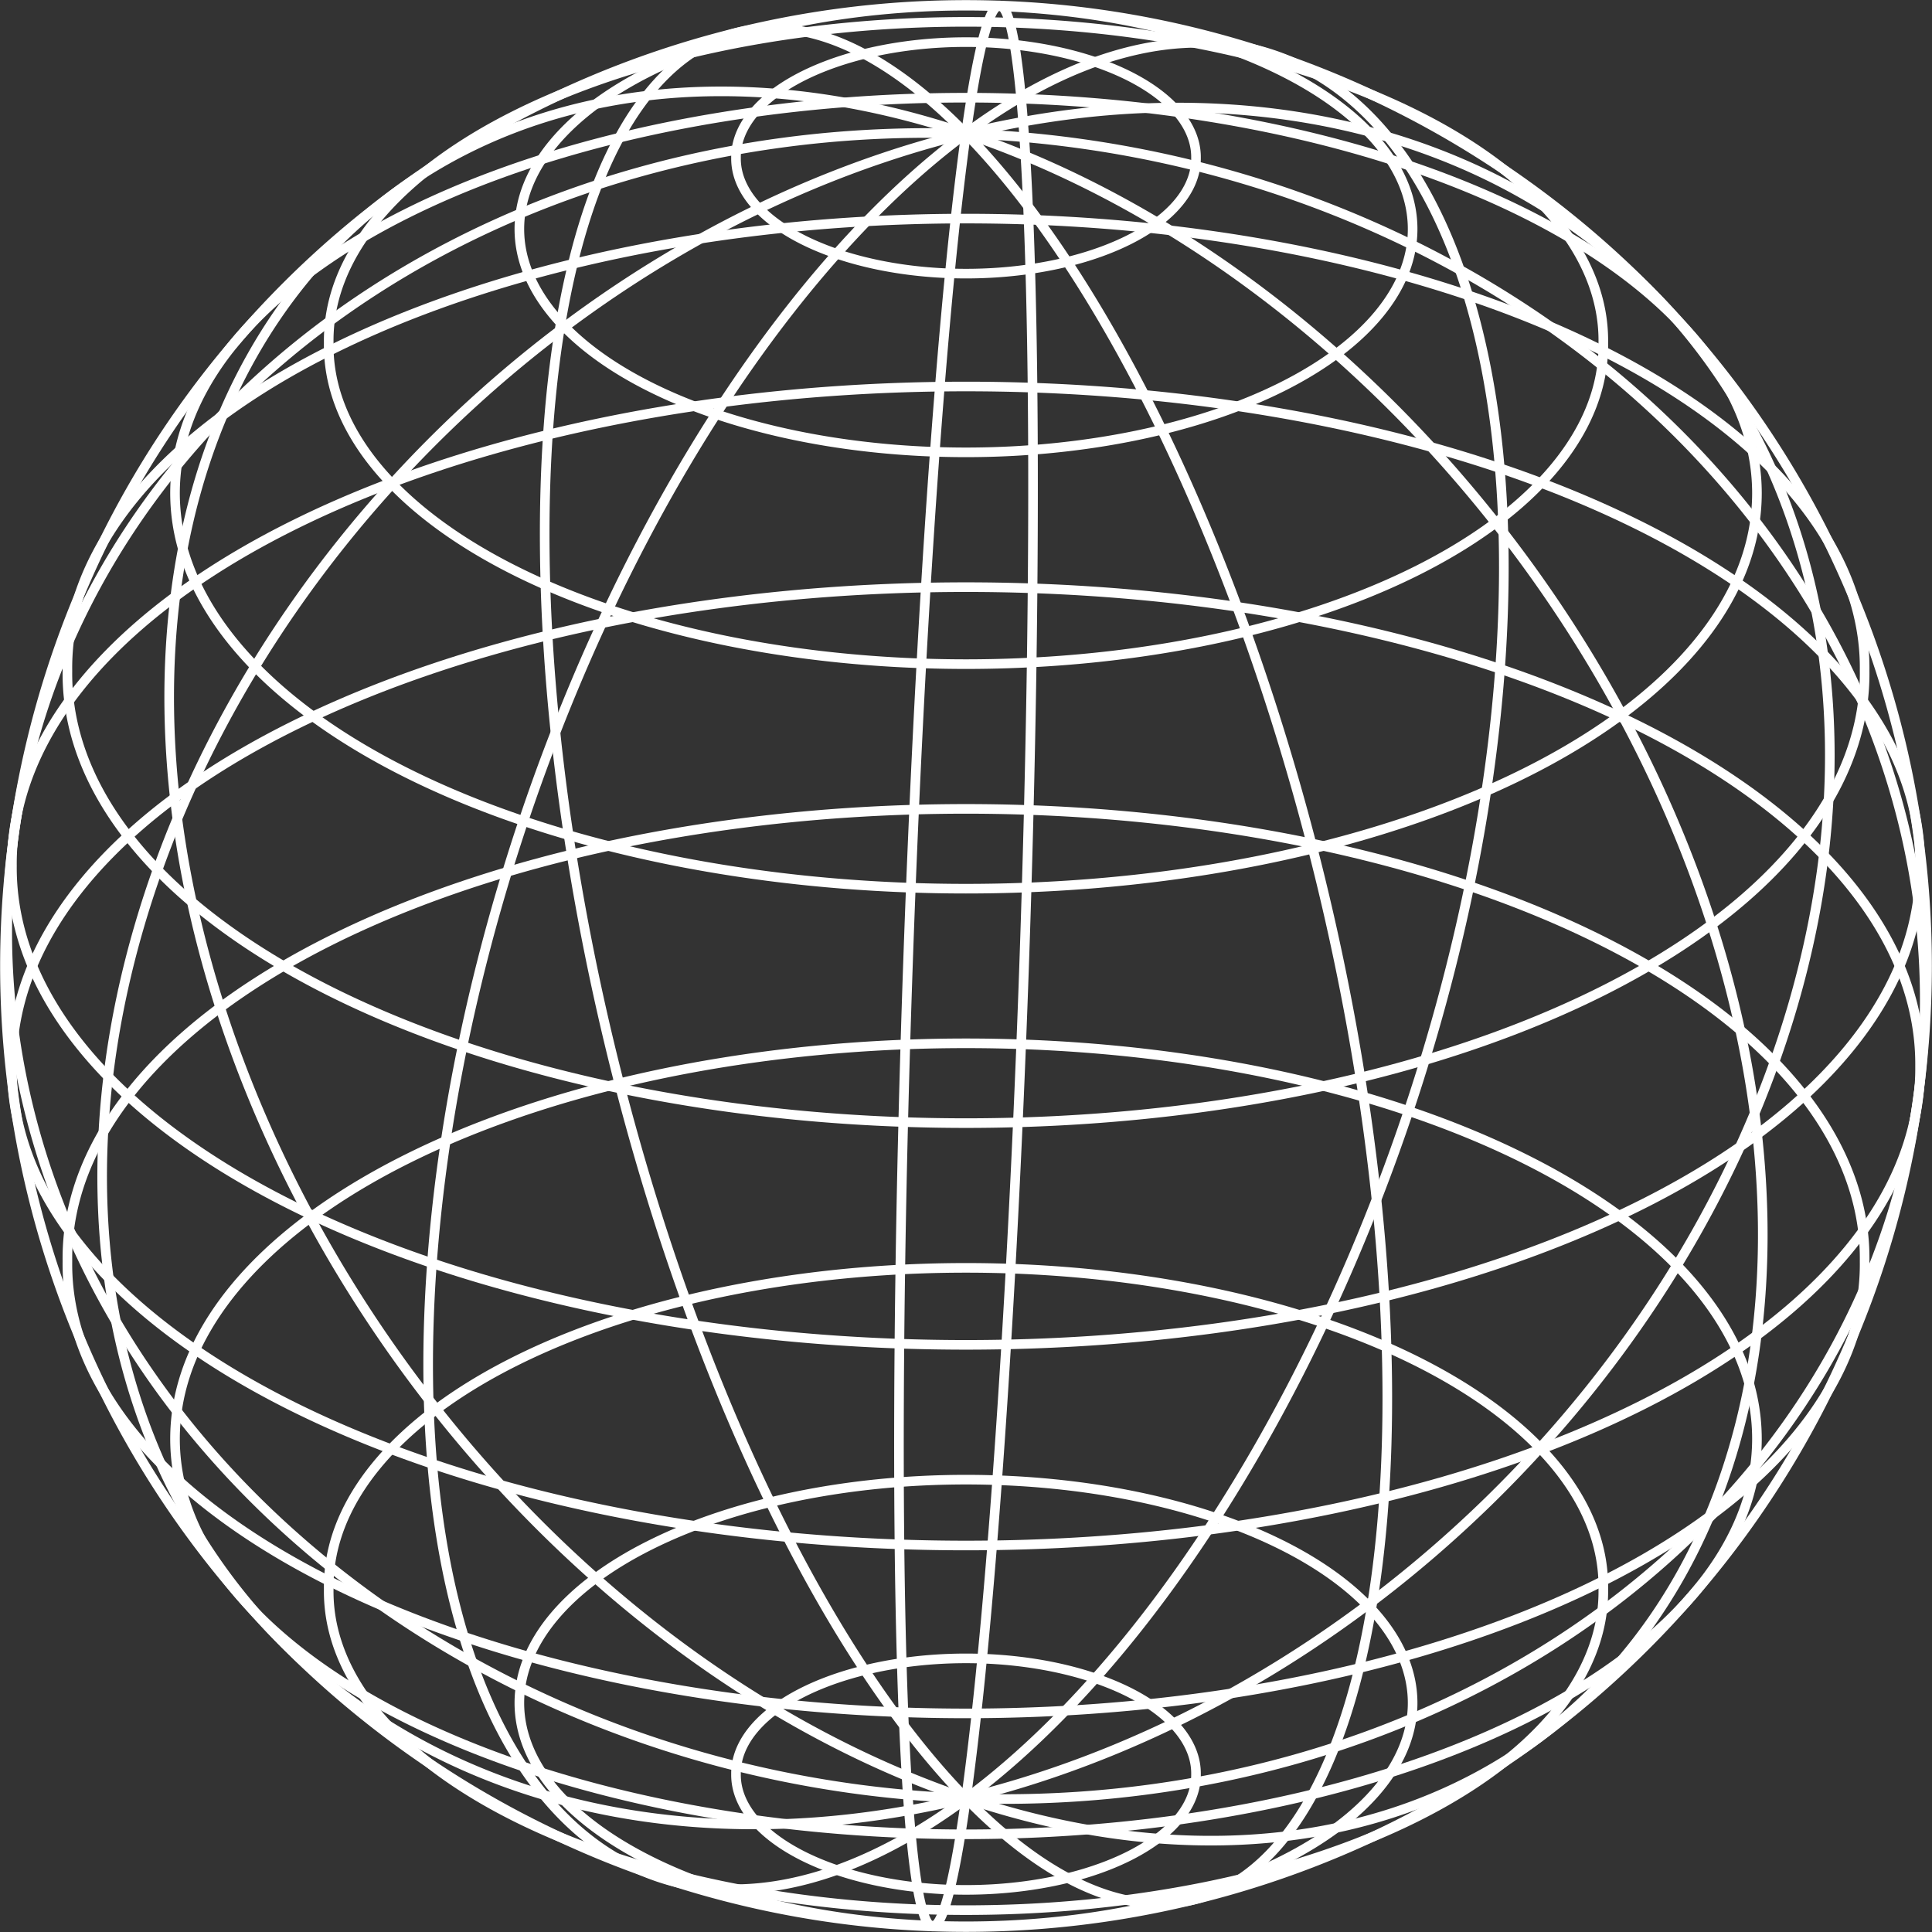 <?xml version="1.0" encoding="UTF-8"?>
<svg version="1.1" viewBox="0 0 498.14 498.14" xmlns="http://www.w3.org/2000/svg">
 <rect x="0" y="0" width="498.14" height="498.14" fill="#333333" stroke="none"/>
 <g transform="translate(-112.36 -257.58)">
  <g transform="matrix(2.478 0 0 2.478 361.43 506.65)" fill="none" stroke="#fff">
   <path transform="rotate(2.002)" d="m6.042 0a6.042 100 0 1 1 -12.084 0 6.042 100 0 1 1 12.084 0z"/>
   <path transform="matrix(.948 .32 -.32 .948 0 0)" d="m48.429 0a48.429 100 0 1 1 -96.858 0 48.429 100 0 1 1 96.858 0z"/>
   <path transform="matrix(.698 .716 -.716 .698 0 0)" d="m77.839 0a77.839 100 0 1 1 -155.68 0 77.839 100 0 1 1 155.68 0z"/>
   <path transform="rotate(-82.038)" d="m86.393 0a86.393 100 0 1 1 -172.79 0 86.393 100 0 1 1 172.79 0z"/>
   <path transform="rotate(-36.549)" d="m71.798 0a71.798 100 0 1 1 -143.6 0 71.798 100 0 1 1 143.6 0z"/>
   <path transform="rotate(-13.705)" d="m37.965 0a37.965 100 0 1 1 -75.93 0 37.965 100 0 1 1 75.93 0z"/>
   <path d="m23.932 84.086a23.932 11.967 0 1 1 -47.863 0 23.932 11.967 0 1 1 47.863 0z"/>
   <path d="m46.472 76.683a46.472 23.237 0 1 1 -92.945 0 46.472 23.237 0 1 1 92.945 0z"/>
   <path d="m66.312 64.823a66.312 33.157 0 1 1 -132.62 0 66.312 33.157 0 1 1 132.62 0z"/>
   <path d="m82.298 49.196a82.298 41.15 0 1 1 -164.6 0 82.298 41.15 0 1 1 164.6 0z"/>
   <path d="m93.502 30.71a93.502 46.752 0 1 1 -187 0 93.502 46.752 0 1 1 187 0z"/>
   <path d="m99.271 10.439a99.271 49.636 0 1 1 -198.54 0 99.271 49.636 0 1 1 198.54 0z"/>
   <path d="m99.271-10.439a99.271 49.636 0 1 1 -198.54 0 99.271 49.636 0 1 1 198.54 0z"/>
   <path d="m93.502-30.71a93.502 46.752 0 1 1 -187 0 93.502 46.752 0 1 1 187 0z"/>
   <path d="m82.298-49.196a82.298 41.15 0 1 1 -164.6 0 82.298 41.15 0 1 1 164.6 0z"/>
   <path d="m66.312-64.823a66.312 33.157 0 1 1 -132.62 0 66.312 33.157 0 1 1 132.62 0z"/>
   <path d="m46.472-76.683a46.472 23.237 0 1 1 -92.945 0 46.472 23.237 0 1 1 92.945 0z"/>
   <path d="m23.932-84.086a23.932 11.967 0 1 1 -47.863 0 23.932 11.967 0 1 1 47.863 0z"/>
   <path d="m100 0a100 100 0 1 1 -200 0 100 100 0 1 1 200 0z"/>
  </g>
 </g>
</svg>
